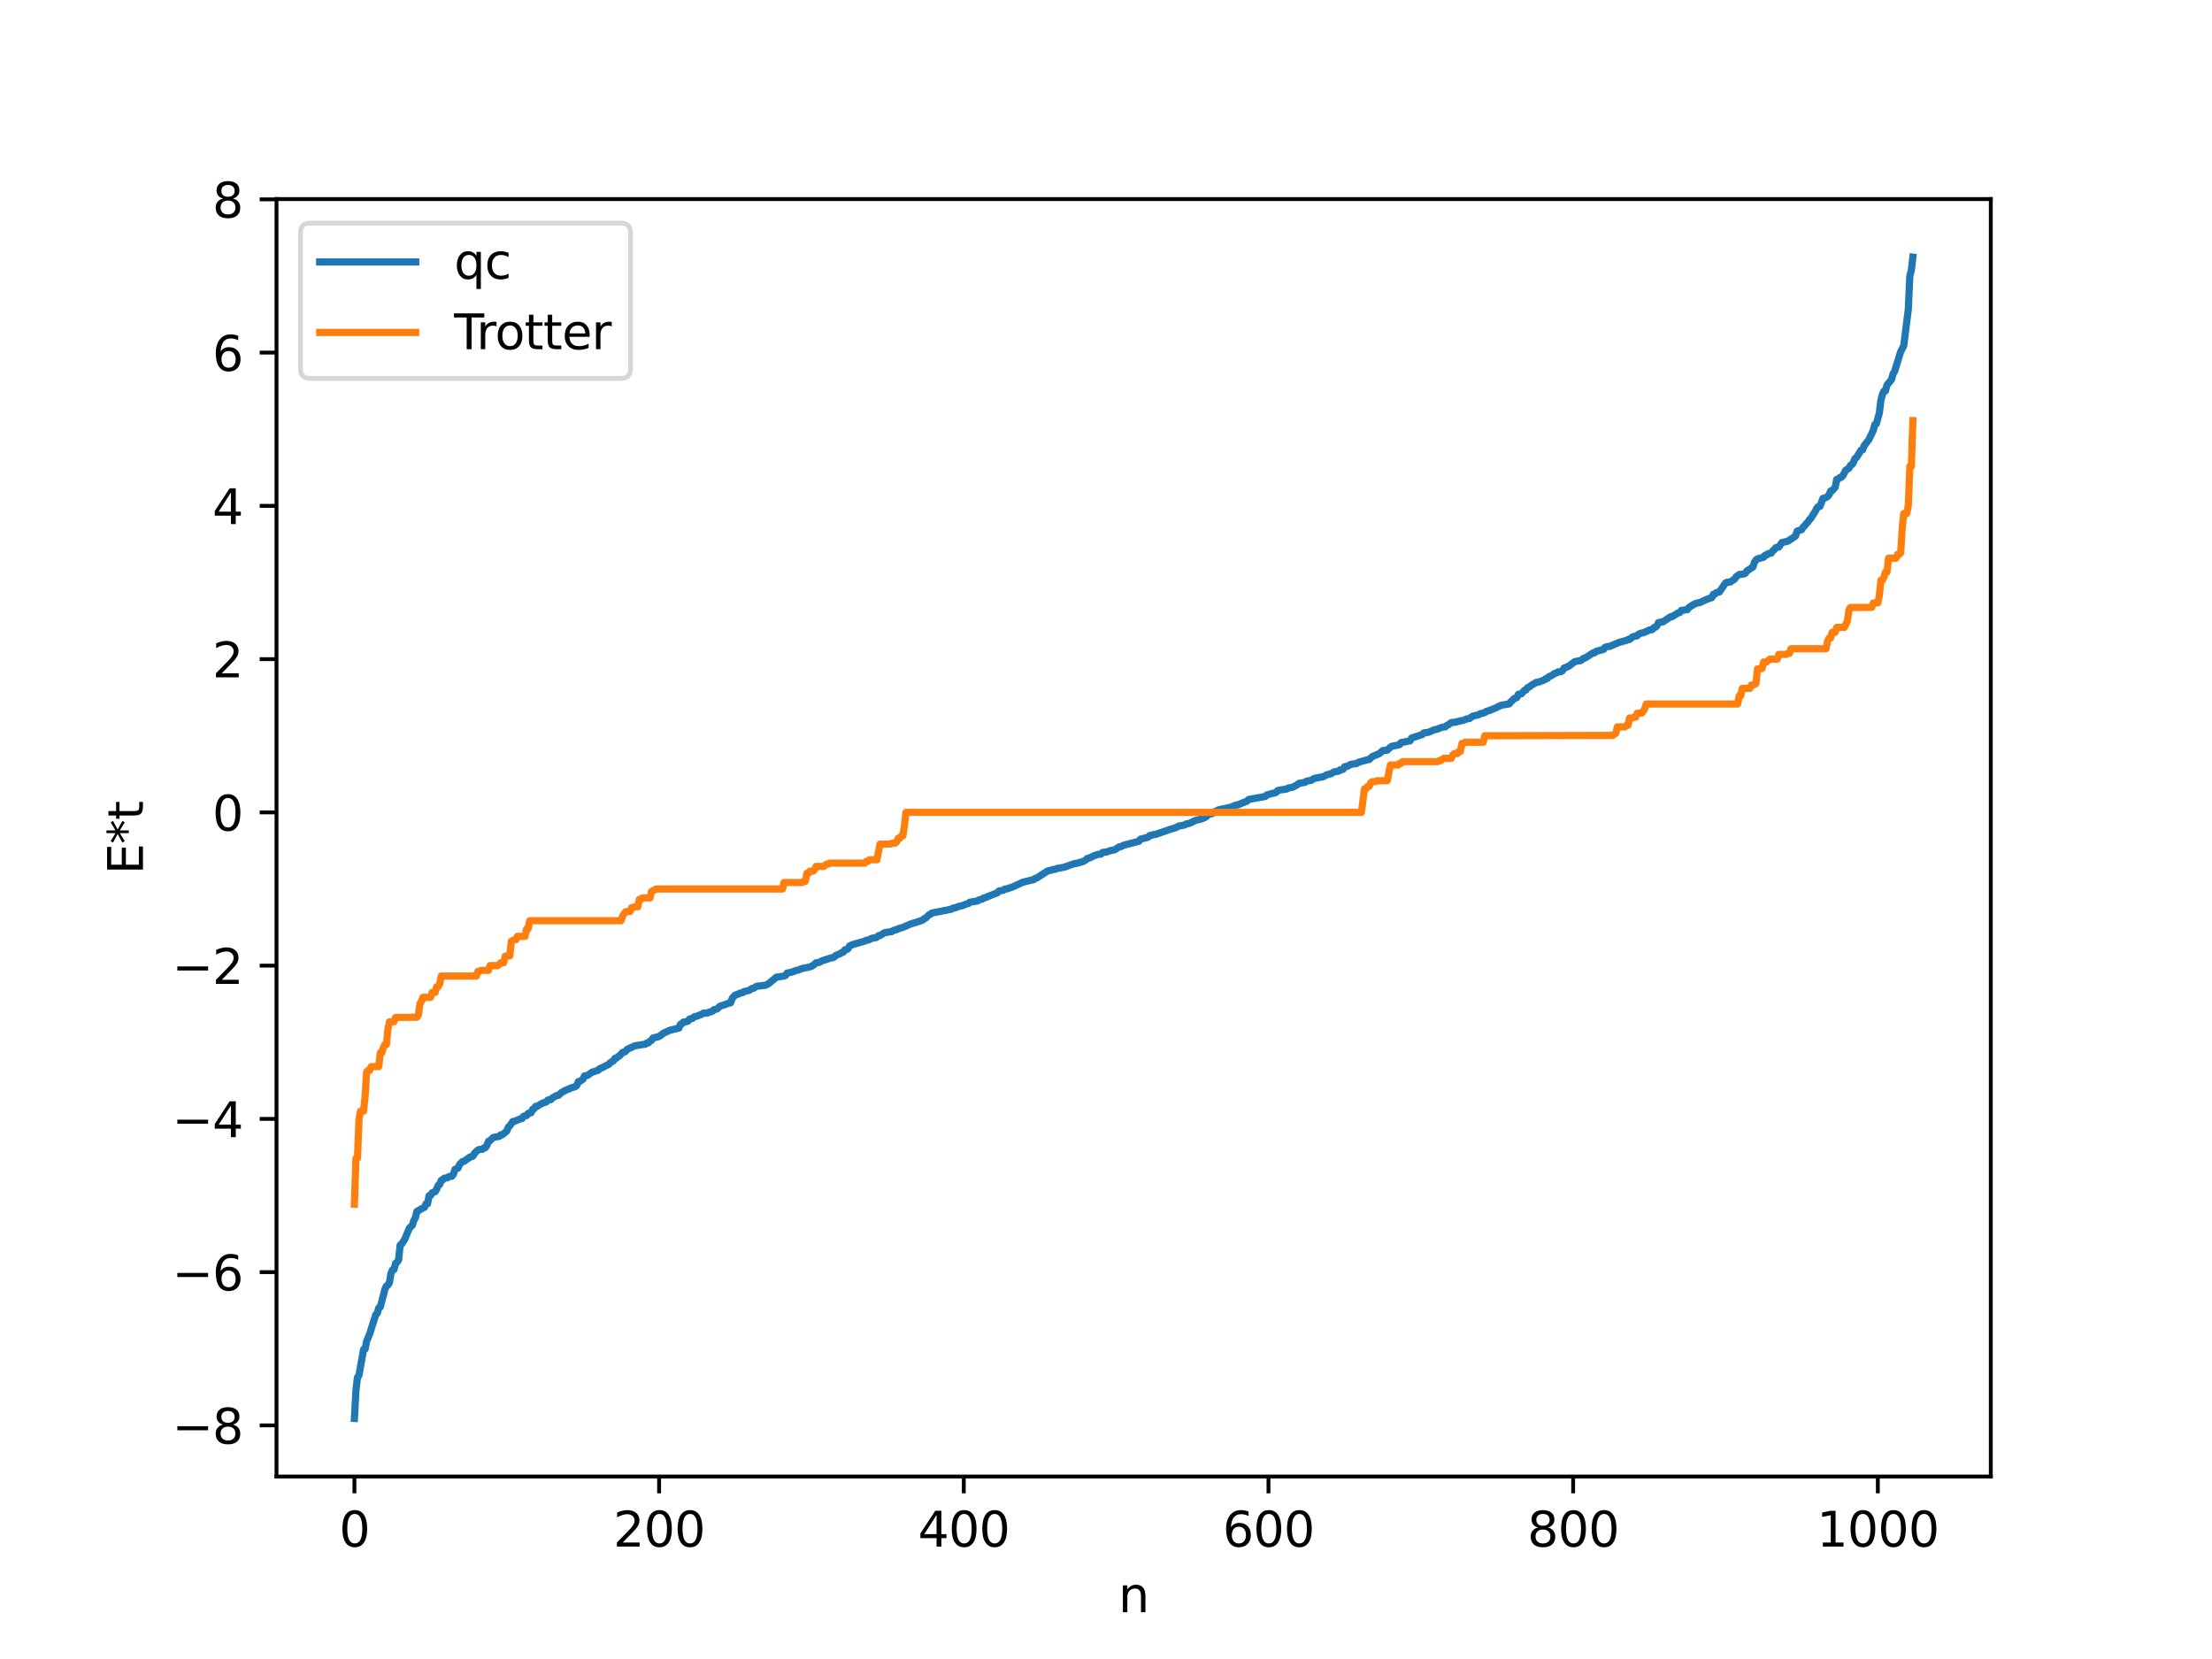 <?xml version="1.0" encoding="utf-8" standalone="no"?>
<!DOCTYPE svg PUBLIC "-//W3C//DTD SVG 1.1//EN"
  "http://www.w3.org/Graphics/SVG/1.1/DTD/svg11.dtd">
<svg xmlns:xlink="http://www.w3.org/1999/xlink" width="460.8pt" height="345.6pt" viewBox="0 0 460.8 345.6" xmlns="http://www.w3.org/2000/svg" version="1.1">
 <defs>
  <style type="text/css">*{stroke-linejoin: round; stroke-linecap: butt}</style>
 </defs>
 <g id="figure_1">
  <g id="patch_1">
   <path d="M 0 345.6 
L 460.8 345.6 
L 460.8 0 
L 0 0 
z
" style="fill: #ffffff"/>
  </g>
  <g id="axes_1">
   <g id="patch_2">
    <path d="M 57.6 307.584 
L 414.72 307.584 
L 414.72 41.472 
L 57.6 41.472 
z
" style="fill: #ffffff"/>
   </g>
   <g id="matplotlib.axis_1">
    <g id="xtick_1">
     <g id="line2d_1">
      <defs>
       <path id="m40c310904a" d="M 0 0 
L 0 3.5 
" style="stroke: #000000; stroke-width: 0.8"/>
      </defs>
      <g>
       <use xlink:href="#m40c310904a" x="73.833" y="307.584" style="stroke: #000000; stroke-width: 0.8"/>
      </g>
     </g>
     <g id="text_1">
      <!-- 0 -->
      <g transform="translate(70.651 322.182) scale(0.1 -0.1)">
       <defs>
        <path id="DejaVuSans-30" d="M 2034 4250 
Q 1547 4250 1301 3770 
Q 1056 3291 1056 2328 
Q 1056 1369 1301 889 
Q 1547 409 2034 409 
Q 2525 409 2770 889 
Q 3016 1369 3016 2328 
Q 3016 3291 2770 3770 
Q 2525 4250 2034 4250 
z
M 2034 4750 
Q 2819 4750 3233 4129 
Q 3647 3509 3647 2328 
Q 3647 1150 3233 529 
Q 2819 -91 2034 -91 
Q 1250 -91 836 529 
Q 422 1150 422 2328 
Q 422 3509 836 4129 
Q 1250 4750 2034 4750 
z
" transform="scale(0.016)"/>
       </defs>
       <use xlink:href="#DejaVuSans-30"/>
      </g>
     </g>
    </g>
    <g id="xtick_2">
     <g id="line2d_2">
      <g>
       <use xlink:href="#m40c310904a" x="137.304" y="307.584" style="stroke: #000000; stroke-width: 0.8"/>
      </g>
     </g>
     <g id="text_2">
      <!-- 200 -->
      <g transform="translate(127.76 322.182) scale(0.1 -0.1)">
       <defs>
        <path id="DejaVuSans-32" d="M 1228 531 
L 3431 531 
L 3431 0 
L 469 0 
L 469 531 
Q 828 903 1448 1529 
Q 2069 2156 2228 2338 
Q 2531 2678 2651 2914 
Q 2772 3150 2772 3378 
Q 2772 3750 2511 3984 
Q 2250 4219 1831 4219 
Q 1534 4219 1204 4116 
Q 875 4013 500 3803 
L 500 4441 
Q 881 4594 1212 4672 
Q 1544 4750 1819 4750 
Q 2544 4750 2975 4387 
Q 3406 4025 3406 3419 
Q 3406 3131 3298 2873 
Q 3191 2616 2906 2266 
Q 2828 2175 2409 1742 
Q 1991 1309 1228 531 
z
" transform="scale(0.016)"/>
       </defs>
       <use xlink:href="#DejaVuSans-32"/>
       <use xlink:href="#DejaVuSans-30" x="63.623"/>
       <use xlink:href="#DejaVuSans-30" x="127.246"/>
      </g>
     </g>
    </g>
    <g id="xtick_3">
     <g id="line2d_3">
      <g>
       <use xlink:href="#m40c310904a" x="200.775" y="307.584" style="stroke: #000000; stroke-width: 0.8"/>
      </g>
     </g>
     <g id="text_3">
      <!-- 400 -->
      <g transform="translate(191.231 322.182) scale(0.1 -0.1)">
       <defs>
        <path id="DejaVuSans-34" d="M 2419 4116 
L 825 1625 
L 2419 1625 
L 2419 4116 
z
M 2253 4666 
L 3047 4666 
L 3047 1625 
L 3713 1625 
L 3713 1100 
L 3047 1100 
L 3047 0 
L 2419 0 
L 2419 1100 
L 313 1100 
L 313 1709 
L 2253 4666 
z
" transform="scale(0.016)"/>
       </defs>
       <use xlink:href="#DejaVuSans-34"/>
       <use xlink:href="#DejaVuSans-30" x="63.623"/>
       <use xlink:href="#DejaVuSans-30" x="127.246"/>
      </g>
     </g>
    </g>
    <g id="xtick_4">
     <g id="line2d_4">
      <g>
       <use xlink:href="#m40c310904a" x="264.246" y="307.584" style="stroke: #000000; stroke-width: 0.8"/>
      </g>
     </g>
     <g id="text_4">
      <!-- 600 -->
      <g transform="translate(254.702 322.182) scale(0.1 -0.1)">
       <defs>
        <path id="DejaVuSans-36" d="M 2113 2584 
Q 1688 2584 1439 2293 
Q 1191 2003 1191 1497 
Q 1191 994 1439 701 
Q 1688 409 2113 409 
Q 2538 409 2786 701 
Q 3034 994 3034 1497 
Q 3034 2003 2786 2293 
Q 2538 2584 2113 2584 
z
M 3366 4563 
L 3366 3988 
Q 3128 4100 2886 4159 
Q 2644 4219 2406 4219 
Q 1781 4219 1451 3797 
Q 1122 3375 1075 2522 
Q 1259 2794 1537 2939 
Q 1816 3084 2150 3084 
Q 2853 3084 3261 2657 
Q 3669 2231 3669 1497 
Q 3669 778 3244 343 
Q 2819 -91 2113 -91 
Q 1303 -91 875 529 
Q 447 1150 447 2328 
Q 447 3434 972 4092 
Q 1497 4750 2381 4750 
Q 2619 4750 2861 4703 
Q 3103 4656 3366 4563 
z
" transform="scale(0.016)"/>
       </defs>
       <use xlink:href="#DejaVuSans-36"/>
       <use xlink:href="#DejaVuSans-30" x="63.623"/>
       <use xlink:href="#DejaVuSans-30" x="127.246"/>
      </g>
     </g>
    </g>
    <g id="xtick_5">
     <g id="line2d_5">
      <g>
       <use xlink:href="#m40c310904a" x="327.717" y="307.584" style="stroke: #000000; stroke-width: 0.8"/>
      </g>
     </g>
     <g id="text_5">
      <!-- 800 -->
      <g transform="translate(318.173 322.182) scale(0.1 -0.1)">
       <defs>
        <path id="DejaVuSans-38" d="M 2034 2216 
Q 1584 2216 1326 1975 
Q 1069 1734 1069 1313 
Q 1069 891 1326 650 
Q 1584 409 2034 409 
Q 2484 409 2743 651 
Q 3003 894 3003 1313 
Q 3003 1734 2745 1975 
Q 2488 2216 2034 2216 
z
M 1403 2484 
Q 997 2584 770 2862 
Q 544 3141 544 3541 
Q 544 4100 942 4425 
Q 1341 4750 2034 4750 
Q 2731 4750 3128 4425 
Q 3525 4100 3525 3541 
Q 3525 3141 3298 2862 
Q 3072 2584 2669 2484 
Q 3125 2378 3379 2068 
Q 3634 1759 3634 1313 
Q 3634 634 3220 271 
Q 2806 -91 2034 -91 
Q 1263 -91 848 271 
Q 434 634 434 1313 
Q 434 1759 690 2068 
Q 947 2378 1403 2484 
z
M 1172 3481 
Q 1172 3119 1398 2916 
Q 1625 2713 2034 2713 
Q 2441 2713 2670 2916 
Q 2900 3119 2900 3481 
Q 2900 3844 2670 4047 
Q 2441 4250 2034 4250 
Q 1625 4250 1398 4047 
Q 1172 3844 1172 3481 
z
" transform="scale(0.016)"/>
       </defs>
       <use xlink:href="#DejaVuSans-38"/>
       <use xlink:href="#DejaVuSans-30" x="63.623"/>
       <use xlink:href="#DejaVuSans-30" x="127.246"/>
      </g>
     </g>
    </g>
    <g id="xtick_6">
     <g id="line2d_6">
      <g>
       <use xlink:href="#m40c310904a" x="391.188" y="307.584" style="stroke: #000000; stroke-width: 0.8"/>
      </g>
     </g>
     <g id="text_6">
      <!-- 1000 -->
      <g transform="translate(378.463 322.182) scale(0.1 -0.1)">
       <defs>
        <path id="DejaVuSans-31" d="M 794 531 
L 1825 531 
L 1825 4091 
L 703 3866 
L 703 4441 
L 1819 4666 
L 2450 4666 
L 2450 531 
L 3481 531 
L 3481 0 
L 794 0 
L 794 531 
z
" transform="scale(0.016)"/>
       </defs>
       <use xlink:href="#DejaVuSans-31"/>
       <use xlink:href="#DejaVuSans-30" x="63.623"/>
       <use xlink:href="#DejaVuSans-30" x="127.246"/>
       <use xlink:href="#DejaVuSans-30" x="190.869"/>
      </g>
     </g>
    </g>
    <g id="text_7">
     <!-- n -->
     <g transform="translate(232.991 335.861) scale(0.1 -0.1)">
      <defs>
       <path id="DejaVuSans-6e" d="M 3513 2113 
L 3513 0 
L 2938 0 
L 2938 2094 
Q 2938 2591 2744 2837 
Q 2550 3084 2163 3084 
Q 1697 3084 1428 2787 
Q 1159 2491 1159 1978 
L 1159 0 
L 581 0 
L 581 3500 
L 1159 3500 
L 1159 2956 
Q 1366 3272 1645 3428 
Q 1925 3584 2291 3584 
Q 2894 3584 3203 3211 
Q 3513 2838 3513 2113 
z
" transform="scale(0.016)"/>
      </defs>
      <use xlink:href="#DejaVuSans-6e"/>
     </g>
    </g>
   </g>
   <g id="matplotlib.axis_2">
    <g id="ytick_1">
     <g id="line2d_7">
      <defs>
       <path id="m8ae83678da" d="M 0 0 
L -3.5 0 
" style="stroke: #000000; stroke-width: 0.8"/>
      </defs>
      <g>
       <use xlink:href="#m8ae83678da" x="57.6" y="296.938" style="stroke: #000000; stroke-width: 0.8"/>
      </g>
     </g>
     <g id="text_8">
      <!-- −8 -->
      <g transform="translate(35.858 300.738) scale(0.1 -0.1)">
       <defs>
        <path id="DejaVuSans-2212" d="M 678 2272 
L 4684 2272 
L 4684 1741 
L 678 1741 
L 678 2272 
z
" transform="scale(0.016)"/>
       </defs>
       <use xlink:href="#DejaVuSans-2212"/>
       <use xlink:href="#DejaVuSans-38" x="83.789"/>
      </g>
     </g>
    </g>
    <g id="ytick_2">
     <g id="line2d_8">
      <g>
       <use xlink:href="#m8ae83678da" x="57.6" y="265.012" style="stroke: #000000; stroke-width: 0.8"/>
      </g>
     </g>
     <g id="text_9">
      <!-- −6 -->
      <g transform="translate(35.858 268.812) scale(0.1 -0.1)">
       <use xlink:href="#DejaVuSans-2212"/>
       <use xlink:href="#DejaVuSans-36" x="83.789"/>
      </g>
     </g>
    </g>
    <g id="ytick_3">
     <g id="line2d_9">
      <g>
       <use xlink:href="#m8ae83678da" x="57.6" y="233.086" style="stroke: #000000; stroke-width: 0.8"/>
      </g>
     </g>
     <g id="text_10">
      <!-- −4 -->
      <g transform="translate(35.858 236.885) scale(0.1 -0.1)">
       <use xlink:href="#DejaVuSans-2212"/>
       <use xlink:href="#DejaVuSans-34" x="83.789"/>
      </g>
     </g>
    </g>
    <g id="ytick_4">
     <g id="line2d_10">
      <g>
       <use xlink:href="#m8ae83678da" x="57.6" y="201.16" style="stroke: #000000; stroke-width: 0.8"/>
      </g>
     </g>
     <g id="text_11">
      <!-- −2 -->
      <g transform="translate(35.858 204.959) scale(0.1 -0.1)">
       <use xlink:href="#DejaVuSans-2212"/>
       <use xlink:href="#DejaVuSans-32" x="83.789"/>
      </g>
     </g>
    </g>
    <g id="ytick_5">
     <g id="line2d_11">
      <g>
       <use xlink:href="#m8ae83678da" x="57.6" y="169.234" style="stroke: #000000; stroke-width: 0.8"/>
      </g>
     </g>
     <g id="text_12">
      <!-- 0 -->
      <g transform="translate(44.237 173.033) scale(0.1 -0.1)">
       <use xlink:href="#DejaVuSans-30"/>
      </g>
     </g>
    </g>
    <g id="ytick_6">
     <g id="line2d_12">
      <g>
       <use xlink:href="#m8ae83678da" x="57.6" y="137.308" style="stroke: #000000; stroke-width: 0.8"/>
      </g>
     </g>
     <g id="text_13">
      <!-- 2 -->
      <g transform="translate(44.237 141.107) scale(0.1 -0.1)">
       <use xlink:href="#DejaVuSans-32"/>
      </g>
     </g>
    </g>
    <g id="ytick_7">
     <g id="line2d_13">
      <g>
       <use xlink:href="#m8ae83678da" x="57.6" y="105.382" style="stroke: #000000; stroke-width: 0.8"/>
      </g>
     </g>
     <g id="text_14">
      <!-- 4 -->
      <g transform="translate(44.237 109.181) scale(0.1 -0.1)">
       <use xlink:href="#DejaVuSans-34"/>
      </g>
     </g>
    </g>
    <g id="ytick_8">
     <g id="line2d_14">
      <g>
       <use xlink:href="#m8ae83678da" x="57.6" y="73.455" style="stroke: #000000; stroke-width: 0.8"/>
      </g>
     </g>
     <g id="text_15">
      <!-- 6 -->
      <g transform="translate(44.237 77.255) scale(0.1 -0.1)">
       <use xlink:href="#DejaVuSans-36"/>
      </g>
     </g>
    </g>
    <g id="ytick_9">
     <g id="line2d_15">
      <g>
       <use xlink:href="#m8ae83678da" x="57.6" y="41.529" style="stroke: #000000; stroke-width: 0.8"/>
      </g>
     </g>
     <g id="text_16">
      <!-- 8 -->
      <g transform="translate(44.237 45.329) scale(0.1 -0.1)">
       <use xlink:href="#DejaVuSans-38"/>
      </g>
     </g>
    </g>
    <g id="text_17">
     <!-- E*t -->
     <g transform="translate(29.778 182.148) rotate(-90) scale(0.1 -0.1)">
      <defs>
       <path id="DejaVuSans-45" d="M 628 4666 
L 3578 4666 
L 3578 4134 
L 1259 4134 
L 1259 2753 
L 3481 2753 
L 3481 2222 
L 1259 2222 
L 1259 531 
L 3634 531 
L 3634 0 
L 628 0 
L 628 4666 
z
" transform="scale(0.016)"/>
       <path id="DejaVuSans-2a" d="M 3009 3897 
L 1888 3291 
L 3009 2681 
L 2828 2375 
L 1778 3009 
L 1778 1831 
L 1422 1831 
L 1422 3009 
L 372 2375 
L 191 2681 
L 1313 3291 
L 191 3897 
L 372 4206 
L 1422 3572 
L 1422 4750 
L 1778 4750 
L 1778 3572 
L 2828 4206 
L 3009 3897 
z
" transform="scale(0.016)"/>
       <path id="DejaVuSans-74" d="M 1172 4494 
L 1172 3500 
L 2356 3500 
L 2356 3053 
L 1172 3053 
L 1172 1153 
Q 1172 725 1289 603 
Q 1406 481 1766 481 
L 2356 481 
L 2356 0 
L 1766 0 
Q 1100 0 847 248 
Q 594 497 594 1153 
L 594 3053 
L 172 3053 
L 172 3500 
L 594 3500 
L 594 4494 
L 1172 4494 
z
" transform="scale(0.016)"/>
      </defs>
      <use xlink:href="#DejaVuSans-45"/>
      <use xlink:href="#DejaVuSans-2a" x="63.184"/>
      <use xlink:href="#DejaVuSans-74" x="113.184"/>
     </g>
    </g>
   </g>
   <g id="line2d_16">
    <path d="M 73.833 295.488 
L 74.15 289.662 
L 74.467 286.931 
L 74.785 286.488 
L 75.737 281.107 
L 76.054 281.057 
L 76.372 279.422 
L 77.006 277.888 
L 78.276 273.865 
L 78.593 273.576 
L 78.91 272.452 
L 79.228 272.267 
L 80.18 268.603 
L 80.497 267.882 
L 80.815 267.709 
L 81.132 267.164 
L 81.449 265.266 
L 81.767 264.541 
L 82.084 264.468 
L 82.401 263.169 
L 82.719 262.953 
L 83.036 262.449 
L 83.353 259.391 
L 83.671 259.148 
L 84.305 258.184 
L 85.258 255.867 
L 85.892 255.26 
L 86.21 254.246 
L 86.527 253.69 
L 86.844 252.351 
L 87.162 252.222 
L 87.796 251.808 
L 88.431 251.5 
L 88.748 250.788 
L 89.066 250.763 
L 89.383 249.084 
L 89.7 249.029 
L 90.018 248.483 
L 90.653 248.256 
L 90.97 247.729 
L 91.287 246.93 
L 91.605 246.746 
L 91.922 245.876 
L 92.239 245.775 
L 92.557 245.439 
L 93.191 245.365 
L 93.509 245.103 
L 94.143 245.024 
L 94.461 244.59 
L 94.778 243.602 
L 95.413 243.34 
L 95.73 242.569 
L 96.365 241.97 
L 96.682 241.913 
L 97.952 240.997 
L 98.269 240.969 
L 98.586 240.762 
L 98.904 240.18 
L 99.539 239.594 
L 99.856 239.45 
L 100.491 239.414 
L 100.808 239.136 
L 101.125 239.065 
L 101.443 238.584 
L 101.76 237.749 
L 102.077 237.63 
L 102.712 236.988 
L 103.347 236.825 
L 103.981 236.747 
L 104.299 236.408 
L 104.616 236.402 
L 105.568 235.635 
L 105.886 234.82 
L 106.203 234.524 
L 106.838 233.624 
L 107.155 233.602 
L 108.424 233.058 
L 108.742 233.019 
L 109.059 232.542 
L 109.694 232.391 
L 110.011 231.958 
L 110.646 231.8 
L 110.963 231.085 
L 111.281 230.973 
L 111.598 230.472 
L 111.915 230.47 
L 112.867 229.875 
L 113.82 229.53 
L 114.137 229.156 
L 114.772 229.051 
L 115.089 228.703 
L 116.041 228.187 
L 116.358 228.162 
L 116.993 227.575 
L 117.945 227.068 
L 118.58 226.834 
L 118.897 226.654 
L 119.532 226.463 
L 119.849 226.368 
L 120.167 226.09 
L 120.484 225.304 
L 120.801 225.262 
L 121.436 224.836 
L 121.753 224.127 
L 122.388 224.029 
L 123.34 223.356 
L 124.61 222.962 
L 124.927 222.611 
L 125.562 222.378 
L 126.196 222.012 
L 126.831 221.715 
L 127.148 221.35 
L 127.783 220.999 
L 128.1 220.464 
L 128.418 220.427 
L 128.735 220.115 
L 129.053 219.961 
L 129.687 219.229 
L 130.005 219.183 
L 130.322 219.015 
L 130.639 218.612 
L 132.226 217.873 
L 133.813 217.601 
L 134.448 217.527 
L 134.765 217.269 
L 135.082 217.244 
L 135.4 216.898 
L 135.717 216.728 
L 136.034 216.232 
L 137.304 215.928 
L 138.256 215.212 
L 139.525 214.627 
L 141.429 214.163 
L 141.747 213.378 
L 142.064 213.259 
L 142.381 212.921 
L 143.016 212.827 
L 143.334 212.73 
L 143.651 212.281 
L 144.286 212.145 
L 144.603 211.833 
L 145.238 211.665 
L 146.19 211.291 
L 146.507 211.071 
L 147.459 211.012 
L 147.777 210.797 
L 148.094 210.791 
L 148.411 210.655 
L 148.729 210.334 
L 149.363 210.194 
L 149.998 209.604 
L 150.95 209.306 
L 151.585 209.063 
L 152.22 208.875 
L 152.537 207.948 
L 153.172 207.286 
L 153.806 207.085 
L 154.124 206.897 
L 154.758 206.762 
L 155.076 206.536 
L 156.028 206.332 
L 156.662 205.916 
L 156.98 205.881 
L 157.615 205.456 
L 159.519 205.236 
L 160.153 204.888 
L 161.74 203.559 
L 163.327 203.33 
L 163.644 203.206 
L 163.962 202.709 
L 164.596 202.592 
L 165.231 202.421 
L 165.866 202.149 
L 166.183 202.124 
L 167.135 201.738 
L 168.405 201.503 
L 169.039 201.314 
L 169.674 200.882 
L 169.991 200.564 
L 170.626 200.486 
L 171.261 200.155 
L 173.165 199.536 
L 173.482 199.526 
L 173.8 199.354 
L 174.117 199.021 
L 175.069 198.646 
L 175.386 198.406 
L 175.704 198.331 
L 176.021 197.856 
L 176.339 197.82 
L 176.656 197.634 
L 176.973 197.065 
L 177.608 196.778 
L 179.512 196.237 
L 180.147 196.041 
L 180.464 195.874 
L 180.781 195.854 
L 181.734 195.43 
L 182.368 195.358 
L 182.686 195.232 
L 183.003 194.913 
L 183.32 194.896 
L 183.955 194.49 
L 184.272 194.308 
L 185.859 194.043 
L 186.177 193.801 
L 186.811 193.665 
L 187.129 193.461 
L 188.081 193.192 
L 189.667 192.497 
L 190.937 192.108 
L 192.206 191.683 
L 192.524 191.382 
L 192.841 191.259 
L 193.476 190.612 
L 193.793 190.481 
L 194.11 190.209 
L 198.236 189.387 
L 198.553 189.162 
L 198.871 189.153 
L 199.823 188.797 
L 200.458 188.664 
L 201.41 188.287 
L 201.727 188.223 
L 202.044 187.943 
L 203.631 187.689 
L 203.948 187.451 
L 204.583 187.313 
L 204.9 187.047 
L 205.218 187.027 
L 205.853 186.73 
L 207.757 185.993 
L 208.074 185.625 
L 209.026 185.455 
L 209.343 185.202 
L 209.978 185.135 
L 210.296 184.942 
L 210.613 184.907 
L 213.152 183.76 
L 215.373 183.223 
L 215.691 182.959 
L 216.008 182.89 
L 218.229 181.439 
L 218.864 181.302 
L 219.499 181.117 
L 219.816 181.102 
L 220.134 180.927 
L 221.72 180.653 
L 223.624 179.958 
L 224.259 179.849 
L 225.529 179.504 
L 226.163 179.173 
L 226.481 178.854 
L 227.115 178.678 
L 227.75 178.328 
L 228.702 177.985 
L 229.337 177.924 
L 229.654 177.591 
L 230.606 177.472 
L 231.241 177.21 
L 232.193 177.034 
L 233.145 176.417 
L 233.462 176.399 
L 234.097 176.073 
L 237.271 175.246 
L 237.588 174.803 
L 239.175 174.412 
L 239.492 174.054 
L 239.81 174.048 
L 240.127 173.895 
L 240.762 173.812 
L 243.935 172.714 
L 244.57 172.544 
L 245.205 172.291 
L 245.522 172.081 
L 246.791 171.857 
L 247.109 171.643 
L 247.743 171.532 
L 249.013 170.921 
L 250.282 170.606 
L 250.917 170.34 
L 251.234 170.135 
L 251.869 169.588 
L 252.504 169.493 
L 253.139 169.016 
L 253.456 169.002 
L 253.773 168.734 
L 254.408 168.569 
L 255.043 168.452 
L 256.312 168.17 
L 257.581 167.684 
L 257.899 167.659 
L 258.851 167.256 
L 259.803 166.883 
L 260.12 166.538 
L 263.611 165.915 
L 263.929 165.587 
L 265.833 165.096 
L 266.15 164.696 
L 266.785 164.545 
L 267.737 164.426 
L 268.054 164.371 
L 268.372 164.151 
L 269.324 163.986 
L 270.276 163.447 
L 270.593 163.197 
L 271.228 163.082 
L 271.862 162.979 
L 272.18 162.73 
L 272.815 162.619 
L 273.132 162.573 
L 273.767 162.155 
L 275.671 161.799 
L 276.305 161.434 
L 277.258 161.194 
L 277.892 160.799 
L 278.844 160.653 
L 279.162 160.368 
L 279.479 160.367 
L 279.796 160.252 
L 280.114 159.717 
L 280.748 159.608 
L 281.383 159.237 
L 282.653 159.036 
L 282.97 158.814 
L 283.922 158.53 
L 284.874 158.263 
L 285.191 158.248 
L 285.826 157.633 
L 287.413 156.944 
L 288.048 156.361 
L 289 156.261 
L 289.634 155.674 
L 289.952 155.458 
L 291.221 155.223 
L 291.539 155.133 
L 291.856 154.705 
L 293.76 154.319 
L 294.077 153.732 
L 294.712 153.535 
L 296.299 153.019 
L 296.616 152.673 
L 297.568 152.553 
L 298.838 152.002 
L 299.155 151.984 
L 300.424 151.49 
L 301.059 151.425 
L 301.377 151.136 
L 301.694 151.017 
L 302.329 150.526 
L 303.281 150.426 
L 303.915 150.244 
L 304.867 150.055 
L 305.502 149.777 
L 306.137 149.677 
L 306.772 149.189 
L 308.041 148.897 
L 308.358 148.663 
L 308.993 148.563 
L 309.31 148.441 
L 309.628 148.192 
L 310.262 148.012 
L 311.532 147.503 
L 312.167 147.169 
L 312.801 146.904 
L 314.388 146.63 
L 314.705 146.187 
L 315.023 145.973 
L 315.34 145.563 
L 315.975 145.324 
L 316.292 144.643 
L 316.927 144.553 
L 317.562 143.819 
L 317.879 143.745 
L 318.196 143.268 
L 318.514 143.129 
L 319.148 142.674 
L 320.1 142.132 
L 320.418 142.127 
L 321.687 141.658 
L 322.005 141.385 
L 322.322 141.338 
L 322.639 140.971 
L 323.274 140.713 
L 323.909 140.262 
L 324.226 140.196 
L 324.543 139.975 
L 325.178 139.91 
L 325.496 139.708 
L 325.813 139.176 
L 326.765 138.812 
L 328.034 137.844 
L 328.669 137.7 
L 329.304 137.613 
L 329.939 137.104 
L 330.256 137.052 
L 331.843 136.02 
L 332.16 136 
L 332.477 135.7 
L 334.064 135.272 
L 334.381 134.826 
L 335.016 134.675 
L 335.334 134.657 
L 337.238 133.837 
L 338.824 133.402 
L 339.142 133.228 
L 339.459 133.214 
L 340.094 132.675 
L 341.046 132.436 
L 341.363 132.092 
L 341.998 131.859 
L 342.315 131.83 
L 343.585 131.245 
L 344.22 131.146 
L 344.537 130.737 
L 344.854 130.654 
L 345.172 130.367 
L 345.489 129.7 
L 346.441 129.533 
L 348.028 128.472 
L 348.345 128.458 
L 349.615 127.652 
L 349.932 127.609 
L 350.249 127.163 
L 351.519 126.993 
L 351.836 126.531 
L 353.105 125.77 
L 353.74 125.575 
L 354.058 125.548 
L 355.644 124.808 
L 356.596 124.5 
L 356.914 123.823 
L 357.231 123.771 
L 357.548 123.457 
L 358.183 123.311 
L 359.453 121.455 
L 359.77 121.288 
L 360.405 121.253 
L 361.357 120.645 
L 361.674 120.148 
L 362.309 119.68 
L 363.261 119.587 
L 363.578 119.413 
L 363.896 118.958 
L 364.848 118.316 
L 365.165 118.12 
L 365.482 117.151 
L 365.8 116.654 
L 366.117 116.417 
L 367.386 116.082 
L 367.704 115.669 
L 368.021 115.634 
L 368.339 115.325 
L 368.973 115.239 
L 369.291 114.754 
L 369.608 114.527 
L 369.925 114.08 
L 370.56 113.962 
L 371.195 113.031 
L 372.464 112.73 
L 374.051 111.662 
L 374.368 110.647 
L 375.32 110.33 
L 375.638 109.801 
L 375.955 109.529 
L 376.272 109.062 
L 376.59 108.812 
L 376.907 108.277 
L 377.224 107.995 
L 378.177 106.478 
L 378.494 105.847 
L 378.811 105.508 
L 379.129 105.496 
L 379.763 103.813 
L 380.081 103.793 
L 380.715 103.458 
L 381.033 103.055 
L 381.35 102.292 
L 381.667 102.216 
L 382.302 101.508 
L 382.62 99.857 
L 382.937 99.824 
L 383.254 99.486 
L 383.572 99.425 
L 383.889 99.105 
L 384.524 97.931 
L 385.158 97.569 
L 385.476 96.94 
L 385.793 96.785 
L 386.11 96.334 
L 386.428 95.5 
L 386.745 95.309 
L 387.697 93.757 
L 388.015 93.716 
L 388.332 92.868 
L 389.284 91.629 
L 389.919 90.329 
L 390.236 89.68 
L 390.553 88.449 
L 390.871 88.305 
L 391.505 86.027 
L 391.823 83.379 
L 392.14 82.162 
L 392.458 81.48 
L 392.775 81.44 
L 393.092 80.215 
L 394.044 79.066 
L 394.362 77.865 
L 394.679 77.373 
L 395.948 73.263 
L 396.583 72.041 
L 397.535 64.438 
L 397.853 57.487 
L 398.17 56.265 
L 398.487 53.568 
L 398.487 53.568 
" clip-path="url(#pe98200a1e6)" style="fill: none; stroke: #1f77b4; stroke-width: 1.5; stroke-linecap: square"/>
   </g>
   <g id="line2d_17">
    <path d="M 73.833 250.844 
L 74.15 241.321 
L 74.467 241.321 
L 74.785 233.18 
L 75.102 231.49 
L 75.737 231.49 
L 76.054 228.444 
L 76.372 223.302 
L 76.689 222.987 
L 77.006 222.987 
L 77.324 222.191 
L 78.91 222.191 
L 79.228 219.291 
L 79.545 219.291 
L 79.862 218.24 
L 80.18 217.592 
L 80.497 217.592 
L 80.815 214.384 
L 81.132 212.874 
L 82.084 212.848 
L 82.401 211.955 
L 86.844 211.904 
L 87.162 211.415 
L 87.479 209.091 
L 87.796 208.577 
L 88.114 207.772 
L 89.7 207.772 
L 90.018 206.744 
L 90.653 206.744 
L 90.97 205.55 
L 91.287 205.55 
L 91.605 204.928 
L 91.922 203.327 
L 99.221 203.327 
L 99.539 202.374 
L 99.856 202.374 
L 100.173 202.148 
L 101.76 202.148 
L 102.077 201.16 
L 103.664 201.16 
L 103.981 200.937 
L 104.299 200.552 
L 104.934 200.552 
L 105.251 199.196 
L 106.203 199.128 
L 106.52 196.069 
L 107.155 195.767 
L 107.472 195.767 
L 107.79 195.063 
L 109.377 195.063 
L 109.694 193.517 
L 110.011 193.517 
L 110.329 191.809 
L 129.37 191.809 
L 129.687 190.839 
L 130.322 189.926 
L 131.274 189.868 
L 131.591 189.074 
L 131.909 189.074 
L 132.226 188.893 
L 132.861 188.893 
L 133.178 187.364 
L 133.496 187.364 
L 133.813 187.044 
L 135.4 187.044 
L 135.717 185.741 
L 136.669 185.197 
L 163.01 185.197 
L 163.327 183.844 
L 167.135 183.844 
L 167.453 183.597 
L 167.77 183.597 
L 168.087 181.923 
L 168.405 181.923 
L 168.722 181.476 
L 169.357 181.476 
L 169.674 181.188 
L 169.991 180.497 
L 171.578 180.497 
L 172.213 180.011 
L 172.53 180.011 
L 172.848 179.804 
L 180.147 179.804 
L 180.464 179.448 
L 180.781 179.448 
L 181.099 179.1 
L 182.686 179.1 
L 183.32 175.846 
L 185.542 175.817 
L 185.859 175.628 
L 186.494 175.628 
L 186.811 175.342 
L 187.129 174.627 
L 187.446 174.627 
L 187.763 174.142 
L 188.081 174.142 
L 188.398 172.119 
L 188.715 169.234 
L 283.605 169.234 
L 284.239 164.325 
L 284.557 164.325 
L 284.874 163.841 
L 285.191 163.841 
L 285.509 163.125 
L 285.826 162.84 
L 286.461 162.84 
L 286.778 162.651 
L 289 162.622 
L 289.634 159.368 
L 291.221 159.368 
L 291.539 159.019 
L 291.856 159.019 
L 292.173 158.664 
L 299.472 158.664 
L 299.79 158.457 
L 300.107 158.457 
L 300.742 157.97 
L 302.329 157.97 
L 302.646 157.28 
L 302.963 156.991 
L 303.598 156.991 
L 303.915 156.545 
L 304.233 156.545 
L 304.55 154.871 
L 304.867 154.871 
L 305.185 154.623 
L 308.993 154.623 
L 309.31 153.271 
L 335.968 153.197 
L 336.603 152.727 
L 336.92 151.423 
L 338.507 151.423 
L 338.824 151.103 
L 339.142 151.103 
L 339.459 149.575 
L 340.094 149.575 
L 340.411 149.394 
L 340.729 149.394 
L 341.046 148.6 
L 341.681 148.542 
L 341.998 148.542 
L 342.315 148.189 
L 342.633 147.629 
L 342.95 146.659 
L 361.991 146.659 
L 362.309 144.951 
L 362.626 144.951 
L 362.943 143.405 
L 364.53 143.405 
L 364.848 142.701 
L 365.165 142.701 
L 365.8 142.399 
L 366.117 139.34 
L 367.069 139.271 
L 367.386 137.916 
L 368.021 137.916 
L 368.656 137.308 
L 370.243 137.308 
L 370.56 136.319 
L 372.147 136.319 
L 372.464 136.094 
L 372.781 136.094 
L 373.099 135.14 
L 380.398 135.14 
L 380.715 133.54 
L 381.033 132.918 
L 381.35 132.918 
L 381.667 131.724 
L 382.302 131.724 
L 382.62 130.696 
L 384.206 130.696 
L 384.841 129.377 
L 385.158 127.053 
L 385.476 126.564 
L 389.919 126.513 
L 390.236 125.619 
L 391.188 125.593 
L 391.505 124.084 
L 391.823 120.876 
L 392.14 120.876 
L 392.458 120.227 
L 392.775 119.177 
L 393.092 119.177 
L 393.41 116.277 
L 394.996 116.277 
L 395.314 115.481 
L 395.631 115.481 
L 395.948 115.166 
L 396.266 110.024 
L 396.583 106.978 
L 397.218 106.978 
L 397.535 105.287 
L 397.853 97.147 
L 398.17 97.147 
L 398.487 87.624 
L 398.487 87.624 
" clip-path="url(#pe98200a1e6)" style="fill: none; stroke: #ff7f0e; stroke-width: 1.5; stroke-linecap: square"/>
   </g>
   <g id="patch_3">
    <path d="M 57.6 307.584 
L 57.6 41.472 
" style="fill: none; stroke: #000000; stroke-width: 0.8; stroke-linejoin: miter; stroke-linecap: square"/>
   </g>
   <g id="patch_4">
    <path d="M 414.72 307.584 
L 414.72 41.472 
" style="fill: none; stroke: #000000; stroke-width: 0.8; stroke-linejoin: miter; stroke-linecap: square"/>
   </g>
   <g id="patch_5">
    <path d="M 57.6 307.584 
L 414.72 307.584 
" style="fill: none; stroke: #000000; stroke-width: 0.8; stroke-linejoin: miter; stroke-linecap: square"/>
   </g>
   <g id="patch_6">
    <path d="M 57.6 41.472 
L 414.72 41.472 
" style="fill: none; stroke: #000000; stroke-width: 0.8; stroke-linejoin: miter; stroke-linecap: square"/>
   </g>
   <g id="legend_1">
    <g id="patch_7">
     <path d="M 64.6 78.828 
L 129.342 78.828 
Q 131.342 78.828 131.342 76.828 
L 131.342 48.472 
Q 131.342 46.472 129.342 46.472 
L 64.6 46.472 
Q 62.6 46.472 62.6 48.472 
L 62.6 76.828 
Q 62.6 78.828 64.6 78.828 
z
" style="fill: #ffffff; opacity: 0.8; stroke: #cccccc; stroke-linejoin: miter"/>
    </g>
    <g id="line2d_18">
     <path d="M 66.6 54.57 
L 76.6 54.57 
L 86.6 54.57 
" style="fill: none; stroke: #1f77b4; stroke-width: 1.5; stroke-linecap: square"/>
    </g>
    <g id="text_18">
     <!-- qc -->
     <g transform="translate(94.6 58.07) scale(0.1 -0.1)">
      <defs>
       <path id="DejaVuSans-71" d="M 947 1747 
Q 947 1113 1208 752 
Q 1469 391 1925 391 
Q 2381 391 2643 752 
Q 2906 1113 2906 1747 
Q 2906 2381 2643 2742 
Q 2381 3103 1925 3103 
Q 1469 3103 1208 2742 
Q 947 2381 947 1747 
z
M 2906 525 
Q 2725 213 2448 61 
Q 2172 -91 1784 -91 
Q 1150 -91 751 415 
Q 353 922 353 1747 
Q 353 2572 751 3078 
Q 1150 3584 1784 3584 
Q 2172 3584 2448 3432 
Q 2725 3281 2906 2969 
L 2906 3500 
L 3481 3500 
L 3481 -1331 
L 2906 -1331 
L 2906 525 
z
" transform="scale(0.016)"/>
       <path id="DejaVuSans-63" d="M 3122 3366 
L 3122 2828 
Q 2878 2963 2633 3030 
Q 2388 3097 2138 3097 
Q 1578 3097 1268 2742 
Q 959 2388 959 1747 
Q 959 1106 1268 751 
Q 1578 397 2138 397 
Q 2388 397 2633 464 
Q 2878 531 3122 666 
L 3122 134 
Q 2881 22 2623 -34 
Q 2366 -91 2075 -91 
Q 1284 -91 818 406 
Q 353 903 353 1747 
Q 353 2603 823 3093 
Q 1294 3584 2113 3584 
Q 2378 3584 2631 3529 
Q 2884 3475 3122 3366 
z
" transform="scale(0.016)"/>
      </defs>
      <use xlink:href="#DejaVuSans-71"/>
      <use xlink:href="#DejaVuSans-63" x="63.477"/>
     </g>
    </g>
    <g id="line2d_19">
     <path d="M 66.6 69.249 
L 76.6 69.249 
L 86.6 69.249 
" style="fill: none; stroke: #ff7f0e; stroke-width: 1.5; stroke-linecap: square"/>
    </g>
    <g id="text_19">
     <!-- Trotter -->
     <g transform="translate(94.6 72.749) scale(0.1 -0.1)">
      <defs>
       <path id="DejaVuSans-54" d="M -19 4666 
L 3928 4666 
L 3928 4134 
L 2272 4134 
L 2272 0 
L 1638 0 
L 1638 4134 
L -19 4134 
L -19 4666 
z
" transform="scale(0.016)"/>
       <path id="DejaVuSans-72" d="M 2631 2963 
Q 2534 3019 2420 3045 
Q 2306 3072 2169 3072 
Q 1681 3072 1420 2755 
Q 1159 2438 1159 1844 
L 1159 0 
L 581 0 
L 581 3500 
L 1159 3500 
L 1159 2956 
Q 1341 3275 1631 3429 
Q 1922 3584 2338 3584 
Q 2397 3584 2469 3576 
Q 2541 3569 2628 3553 
L 2631 2963 
z
" transform="scale(0.016)"/>
       <path id="DejaVuSans-6f" d="M 1959 3097 
Q 1497 3097 1228 2736 
Q 959 2375 959 1747 
Q 959 1119 1226 758 
Q 1494 397 1959 397 
Q 2419 397 2687 759 
Q 2956 1122 2956 1747 
Q 2956 2369 2687 2733 
Q 2419 3097 1959 3097 
z
M 1959 3584 
Q 2709 3584 3137 3096 
Q 3566 2609 3566 1747 
Q 3566 888 3137 398 
Q 2709 -91 1959 -91 
Q 1206 -91 779 398 
Q 353 888 353 1747 
Q 353 2609 779 3096 
Q 1206 3584 1959 3584 
z
" transform="scale(0.016)"/>
       <path id="DejaVuSans-65" d="M 3597 1894 
L 3597 1613 
L 953 1613 
Q 991 1019 1311 708 
Q 1631 397 2203 397 
Q 2534 397 2845 478 
Q 3156 559 3463 722 
L 3463 178 
Q 3153 47 2828 -22 
Q 2503 -91 2169 -91 
Q 1331 -91 842 396 
Q 353 884 353 1716 
Q 353 2575 817 3079 
Q 1281 3584 2069 3584 
Q 2775 3584 3186 3129 
Q 3597 2675 3597 1894 
z
M 3022 2063 
Q 3016 2534 2758 2815 
Q 2500 3097 2075 3097 
Q 1594 3097 1305 2825 
Q 1016 2553 972 2059 
L 3022 2063 
z
" transform="scale(0.016)"/>
      </defs>
      <use xlink:href="#DejaVuSans-54"/>
      <use xlink:href="#DejaVuSans-72" x="46.334"/>
      <use xlink:href="#DejaVuSans-6f" x="85.197"/>
      <use xlink:href="#DejaVuSans-74" x="146.379"/>
      <use xlink:href="#DejaVuSans-74" x="185.588"/>
      <use xlink:href="#DejaVuSans-65" x="224.797"/>
      <use xlink:href="#DejaVuSans-72" x="286.32"/>
     </g>
    </g>
   </g>
  </g>
 </g>
 <defs>
  <clipPath id="pe98200a1e6">
   <rect x="57.6" y="41.472" width="357.12" height="266.112"/>
  </clipPath>
 </defs>
</svg>
